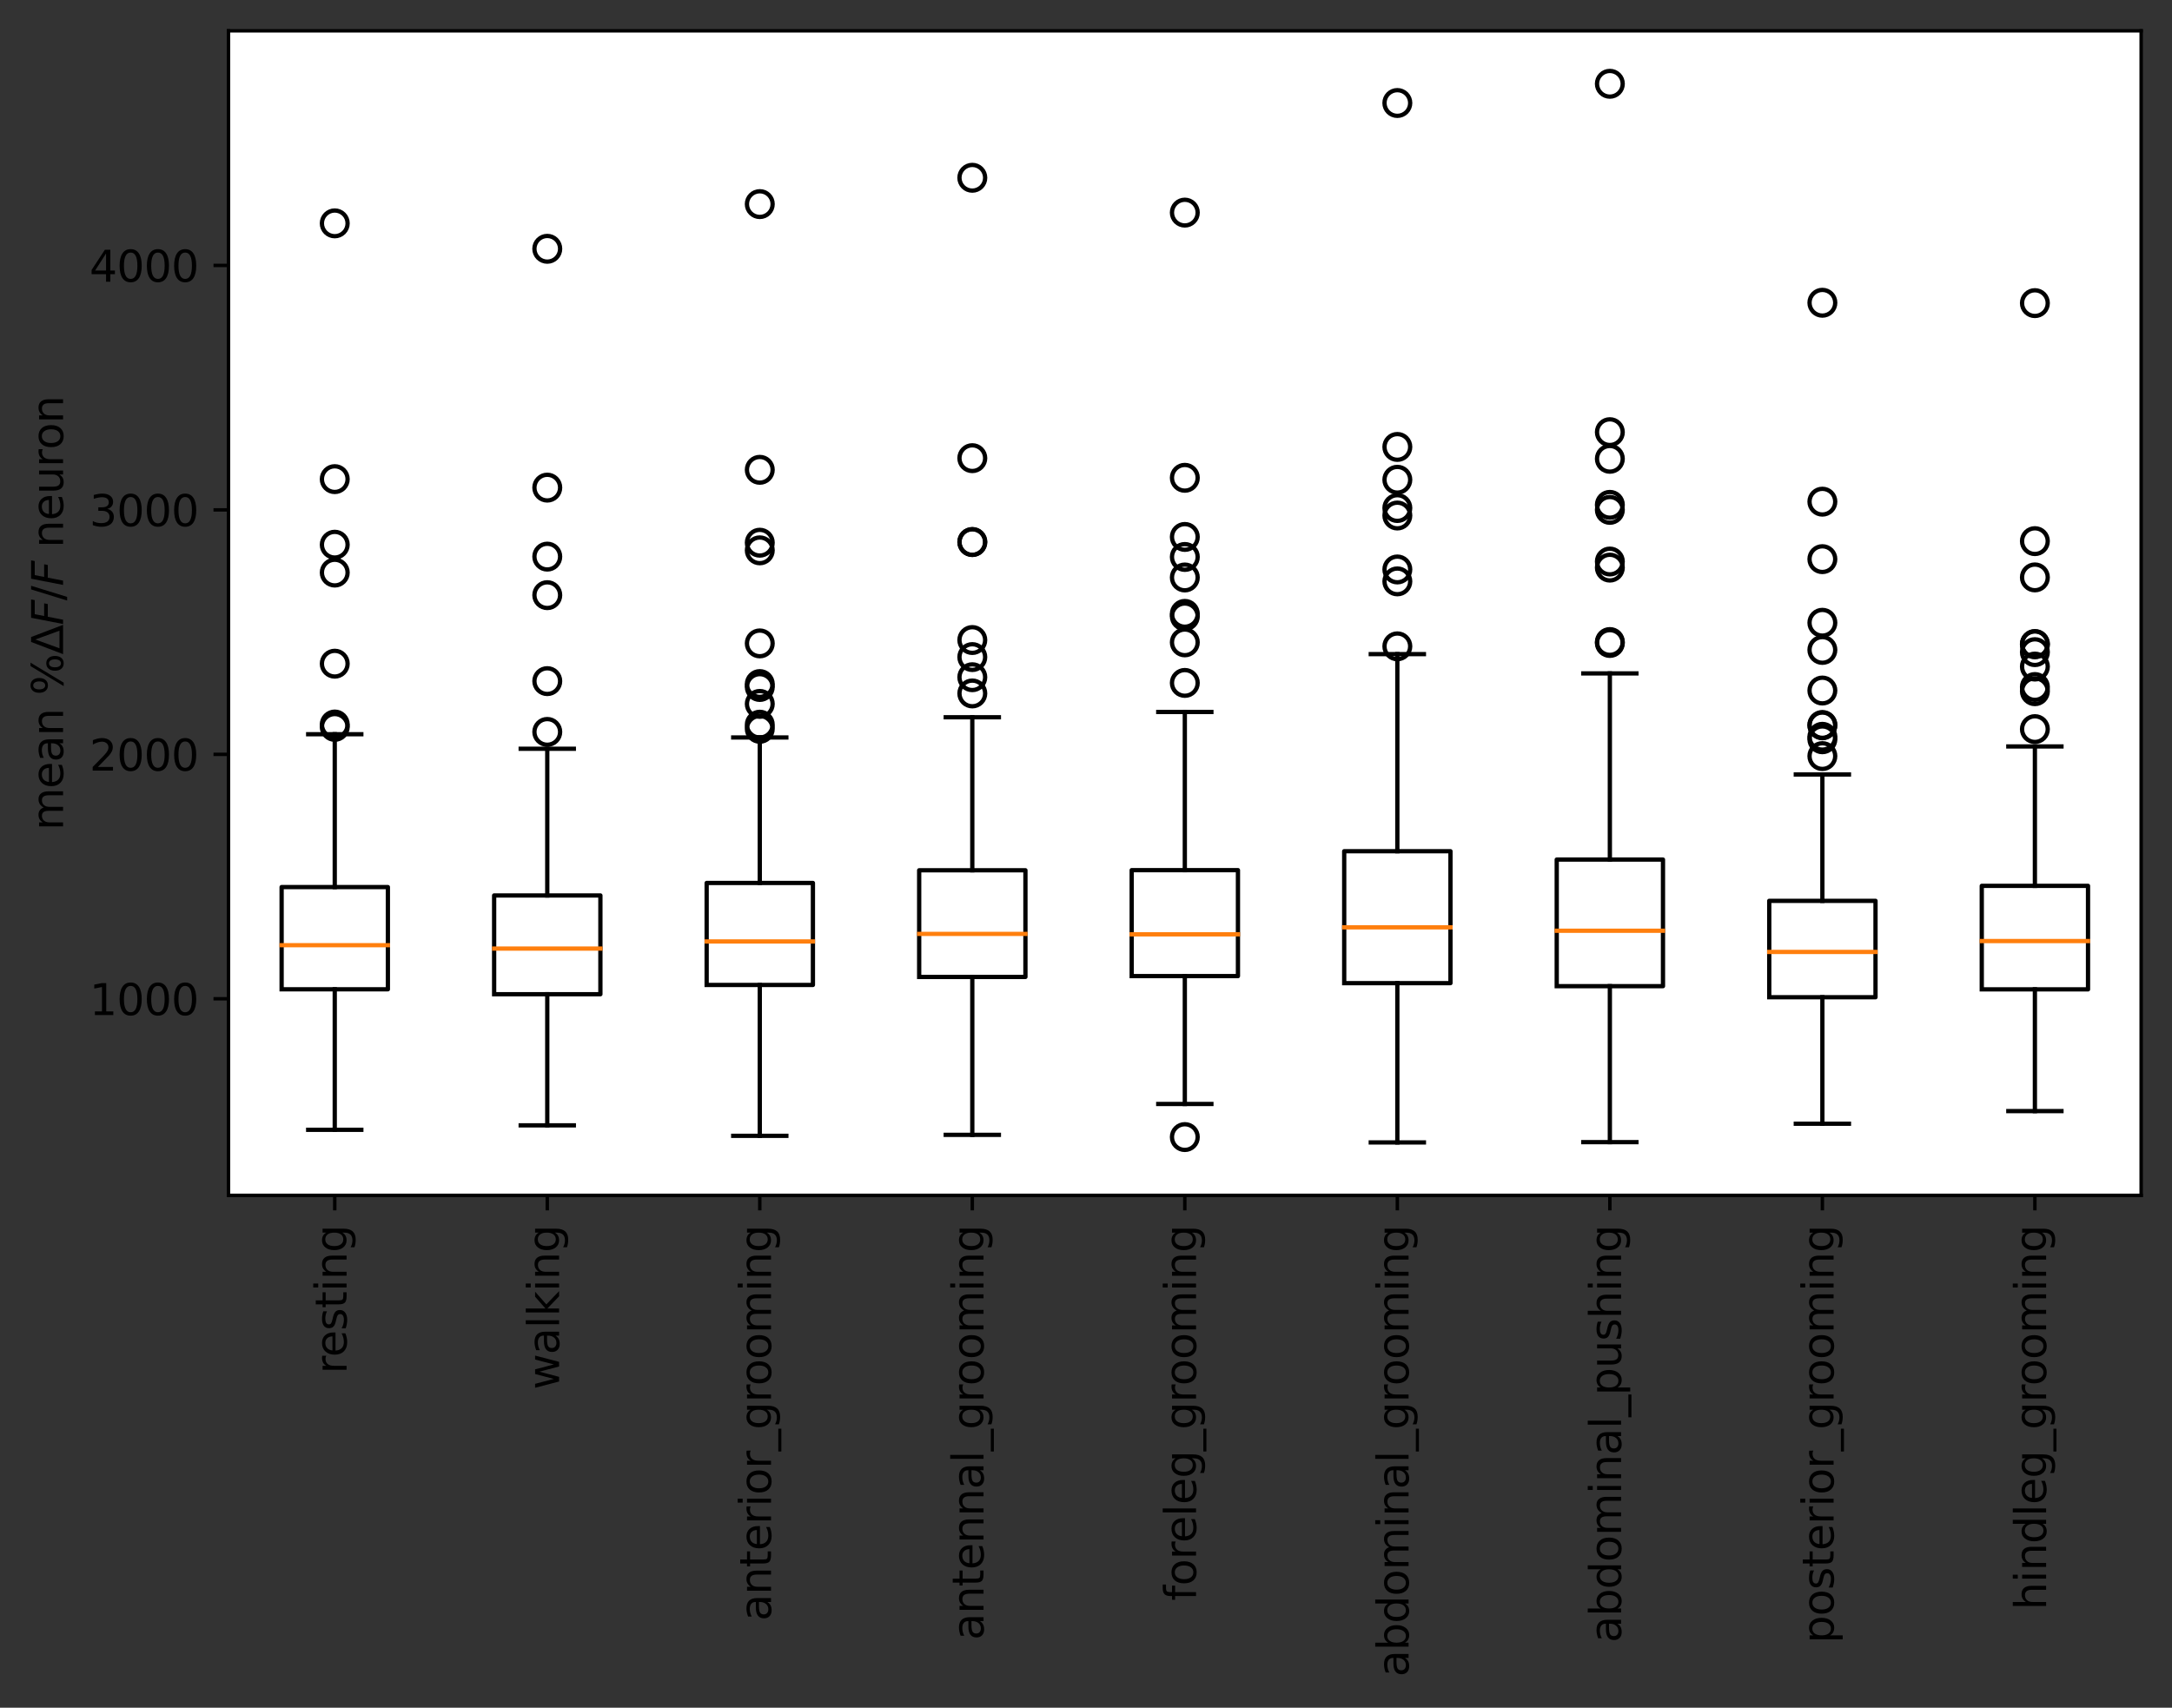 <?xml version="1.0" encoding="utf-8" standalone="no"?>
<!DOCTYPE svg PUBLIC "-//W3C//DTD SVG 1.1//EN"
  "http://www.w3.org/Graphics/SVG/1.1/DTD/svg11.dtd">
<svg height="398.583pt" version="1.1" viewBox="0 0 506.928 398.583" width="506.928pt" xmlns="http://www.w3.org/2000/svg" xmlns:xlink="http://www.w3.org/1999/xlink">
 <rect x="0" y="0" width="506.928" height="398.583" fill="#333333" stroke="none"/>
 <defs>
  <style type="text/css">*{stroke-linecap:butt;stroke-linejoin:round;}</style>
 </defs>
 <g id="figure_1">
  <g id="patch_1">
   <path d="M 0 398.583 
L 506.928 398.583 
L 506.928 -0 
L 0 -0 
z
" style="fill:none;"/>
  </g>
  <g id="axes_1">
   <g id="patch_2">
    <path d="M 53.328 279 
L 499.728 279 
L 499.728 7.2 
L 53.328 7.2 
z
" style="fill:#ffffff;"/>
   </g>
   <g id="matplotlib.axis_1">
    <g id="xtick_1">
     <g id="line2d_1">
      <defs>
       <path d="M 0 0 
L 0 3.5 
" id="m41ac2ca17c" style="stroke:#000000;stroke-width:0.8;"/>
      </defs>
      <g>
       <use style="stroke:#000000;stroke-width:0.8;" x="78.128" xlink:href="#m41ac2ca17c" y="279"/>
      </g>
     </g>
     <g id="text_1">
      <!-- resting -->
      <g transform="translate(80.888 320.633)rotate(-90)scale(0.1 -0.1)">
       <defs>
        <path d="M 2631 2963 
Q 2534 3019 2420 3045 
Q 2306 3072 2169 3072 
Q 1681 3072 1420 2755 
Q 1159 2438 1159 1844 
L 1159 0 
L 581 0 
L 581 3500 
L 1159 3500 
L 1159 2956 
Q 1341 3275 1631 3429 
Q 1922 3584 2338 3584 
Q 2397 3584 2469 3576 
Q 2541 3569 2628 3553 
L 2631 2963 
z
" id="DejaVuSans-72" transform="scale(0.016)"/>
        <path d="M 3597 1894 
L 3597 1613 
L 953 1613 
Q 991 1019 1311 708 
Q 1631 397 2203 397 
Q 2534 397 2845 478 
Q 3156 559 3463 722 
L 3463 178 
Q 3153 47 2828 -22 
Q 2503 -91 2169 -91 
Q 1331 -91 842 396 
Q 353 884 353 1716 
Q 353 2575 817 3079 
Q 1281 3584 2069 3584 
Q 2775 3584 3186 3129 
Q 3597 2675 3597 1894 
z
M 3022 2063 
Q 3016 2534 2758 2815 
Q 2500 3097 2075 3097 
Q 1594 3097 1305 2825 
Q 1016 2553 972 2059 
L 3022 2063 
z
" id="DejaVuSans-65" transform="scale(0.016)"/>
        <path d="M 2834 3397 
L 2834 2853 
Q 2591 2978 2328 3040 
Q 2066 3103 1784 3103 
Q 1356 3103 1142 2972 
Q 928 2841 928 2578 
Q 928 2378 1081 2264 
Q 1234 2150 1697 2047 
L 1894 2003 
Q 2506 1872 2764 1633 
Q 3022 1394 3022 966 
Q 3022 478 2636 193 
Q 2250 -91 1575 -91 
Q 1294 -91 989 -36 
Q 684 19 347 128 
L 347 722 
Q 666 556 975 473 
Q 1284 391 1588 391 
Q 1994 391 2212 530 
Q 2431 669 2431 922 
Q 2431 1156 2273 1281 
Q 2116 1406 1581 1522 
L 1381 1569 
Q 847 1681 609 1914 
Q 372 2147 372 2553 
Q 372 3047 722 3315 
Q 1072 3584 1716 3584 
Q 2034 3584 2315 3537 
Q 2597 3491 2834 3397 
z
" id="DejaVuSans-73" transform="scale(0.016)"/>
        <path d="M 1172 4494 
L 1172 3500 
L 2356 3500 
L 2356 3053 
L 1172 3053 
L 1172 1153 
Q 1172 725 1289 603 
Q 1406 481 1766 481 
L 2356 481 
L 2356 0 
L 1766 0 
Q 1100 0 847 248 
Q 594 497 594 1153 
L 594 3053 
L 172 3053 
L 172 3500 
L 594 3500 
L 594 4494 
L 1172 4494 
z
" id="DejaVuSans-74" transform="scale(0.016)"/>
        <path d="M 603 3500 
L 1178 3500 
L 1178 0 
L 603 0 
L 603 3500 
z
M 603 4863 
L 1178 4863 
L 1178 4134 
L 603 4134 
L 603 4863 
z
" id="DejaVuSans-69" transform="scale(0.016)"/>
        <path d="M 3513 2113 
L 3513 0 
L 2938 0 
L 2938 2094 
Q 2938 2591 2744 2837 
Q 2550 3084 2163 3084 
Q 1697 3084 1428 2787 
Q 1159 2491 1159 1978 
L 1159 0 
L 581 0 
L 581 3500 
L 1159 3500 
L 1159 2956 
Q 1366 3272 1645 3428 
Q 1925 3584 2291 3584 
Q 2894 3584 3203 3211 
Q 3513 2838 3513 2113 
z
" id="DejaVuSans-6e" transform="scale(0.016)"/>
        <path d="M 2906 1791 
Q 2906 2416 2648 2759 
Q 2391 3103 1925 3103 
Q 1463 3103 1205 2759 
Q 947 2416 947 1791 
Q 947 1169 1205 825 
Q 1463 481 1925 481 
Q 2391 481 2648 825 
Q 2906 1169 2906 1791 
z
M 3481 434 
Q 3481 -459 3084 -895 
Q 2688 -1331 1869 -1331 
Q 1566 -1331 1297 -1286 
Q 1028 -1241 775 -1147 
L 775 -588 
Q 1028 -725 1275 -790 
Q 1522 -856 1778 -856 
Q 2344 -856 2625 -561 
Q 2906 -266 2906 331 
L 2906 616 
Q 2728 306 2450 153 
Q 2172 0 1784 0 
Q 1141 0 747 490 
Q 353 981 353 1791 
Q 353 2603 747 3093 
Q 1141 3584 1784 3584 
Q 2172 3584 2450 3431 
Q 2728 3278 2906 2969 
L 2906 3500 
L 3481 3500 
L 3481 434 
z
" id="DejaVuSans-67" transform="scale(0.016)"/>
       </defs>
       <use xlink:href="#DejaVuSans-72"/>
       <use x="38.863" xlink:href="#DejaVuSans-65"/>
       <use x="100.387" xlink:href="#DejaVuSans-73"/>
       <use x="152.486" xlink:href="#DejaVuSans-74"/>
       <use x="191.695" xlink:href="#DejaVuSans-69"/>
       <use x="219.479" xlink:href="#DejaVuSans-6e"/>
       <use x="282.857" xlink:href="#DejaVuSans-67"/>
      </g>
     </g>
    </g>
    <g id="xtick_2">
     <g id="line2d_2">
      <g>
       <use style="stroke:#000000;stroke-width:0.8;" x="127.728" xlink:href="#m41ac2ca17c" y="279"/>
      </g>
     </g>
     <g id="text_2">
      <!-- walking -->
      <g transform="translate(130.488 324.339)rotate(-90)scale(0.1 -0.1)">
       <defs>
        <path d="M 269 3500 
L 844 3500 
L 1563 769 
L 2278 3500 
L 2956 3500 
L 3675 769 
L 4391 3500 
L 4966 3500 
L 4050 0 
L 3372 0 
L 2619 2869 
L 1863 0 
L 1184 0 
L 269 3500 
z
" id="DejaVuSans-77" transform="scale(0.016)"/>
        <path d="M 2194 1759 
Q 1497 1759 1228 1600 
Q 959 1441 959 1056 
Q 959 750 1161 570 
Q 1363 391 1709 391 
Q 2188 391 2477 730 
Q 2766 1069 2766 1631 
L 2766 1759 
L 2194 1759 
z
M 3341 1997 
L 3341 0 
L 2766 0 
L 2766 531 
Q 2569 213 2275 61 
Q 1981 -91 1556 -91 
Q 1019 -91 701 211 
Q 384 513 384 1019 
Q 384 1609 779 1909 
Q 1175 2209 1959 2209 
L 2766 2209 
L 2766 2266 
Q 2766 2663 2505 2880 
Q 2244 3097 1772 3097 
Q 1472 3097 1187 3025 
Q 903 2953 641 2809 
L 641 3341 
Q 956 3463 1253 3523 
Q 1550 3584 1831 3584 
Q 2591 3584 2966 3190 
Q 3341 2797 3341 1997 
z
" id="DejaVuSans-61" transform="scale(0.016)"/>
        <path d="M 603 4863 
L 1178 4863 
L 1178 0 
L 603 0 
L 603 4863 
z
" id="DejaVuSans-6c" transform="scale(0.016)"/>
        <path d="M 581 4863 
L 1159 4863 
L 1159 1991 
L 2875 3500 
L 3609 3500 
L 1753 1863 
L 3688 0 
L 2938 0 
L 1159 1709 
L 1159 0 
L 581 0 
L 581 4863 
z
" id="DejaVuSans-6b" transform="scale(0.016)"/>
       </defs>
       <use xlink:href="#DejaVuSans-77"/>
       <use x="81.787" xlink:href="#DejaVuSans-61"/>
       <use x="143.066" xlink:href="#DejaVuSans-6c"/>
       <use x="170.85" xlink:href="#DejaVuSans-6b"/>
       <use x="228.76" xlink:href="#DejaVuSans-69"/>
       <use x="256.543" xlink:href="#DejaVuSans-6e"/>
       <use x="319.922" xlink:href="#DejaVuSans-67"/>
      </g>
     </g>
    </g>
    <g id="xtick_3">
     <g id="line2d_3">
      <g>
       <use style="stroke:#000000;stroke-width:0.8;" x="177.328" xlink:href="#m41ac2ca17c" y="279"/>
      </g>
     </g>
     <g id="text_3">
      <!-- anterior_grooming -->
      <g transform="translate(179.948 378.334)rotate(-90)scale(0.1 -0.1)">
       <defs>
        <path d="M 1959 3097 
Q 1497 3097 1228 2736 
Q 959 2375 959 1747 
Q 959 1119 1226 758 
Q 1494 397 1959 397 
Q 2419 397 2687 759 
Q 2956 1122 2956 1747 
Q 2956 2369 2687 2733 
Q 2419 3097 1959 3097 
z
M 1959 3584 
Q 2709 3584 3137 3096 
Q 3566 2609 3566 1747 
Q 3566 888 3137 398 
Q 2709 -91 1959 -91 
Q 1206 -91 779 398 
Q 353 888 353 1747 
Q 353 2609 779 3096 
Q 1206 3584 1959 3584 
z
" id="DejaVuSans-6f" transform="scale(0.016)"/>
        <path d="M 3263 -1063 
L 3263 -1509 
L -63 -1509 
L -63 -1063 
L 3263 -1063 
z
" id="DejaVuSans-5f" transform="scale(0.016)"/>
        <path d="M 3328 2828 
Q 3544 3216 3844 3400 
Q 4144 3584 4550 3584 
Q 5097 3584 5394 3201 
Q 5691 2819 5691 2113 
L 5691 0 
L 5113 0 
L 5113 2094 
Q 5113 2597 4934 2840 
Q 4756 3084 4391 3084 
Q 3944 3084 3684 2787 
Q 3425 2491 3425 1978 
L 3425 0 
L 2847 0 
L 2847 2094 
Q 2847 2600 2669 2842 
Q 2491 3084 2119 3084 
Q 1678 3084 1418 2786 
Q 1159 2488 1159 1978 
L 1159 0 
L 581 0 
L 581 3500 
L 1159 3500 
L 1159 2956 
Q 1356 3278 1631 3431 
Q 1906 3584 2284 3584 
Q 2666 3584 2933 3390 
Q 3200 3197 3328 2828 
z
" id="DejaVuSans-6d" transform="scale(0.016)"/>
       </defs>
       <use xlink:href="#DejaVuSans-61"/>
       <use x="61.279" xlink:href="#DejaVuSans-6e"/>
       <use x="124.658" xlink:href="#DejaVuSans-74"/>
       <use x="163.867" xlink:href="#DejaVuSans-65"/>
       <use x="225.391" xlink:href="#DejaVuSans-72"/>
       <use x="266.504" xlink:href="#DejaVuSans-69"/>
       <use x="294.287" xlink:href="#DejaVuSans-6f"/>
       <use x="355.469" xlink:href="#DejaVuSans-72"/>
       <use x="396.582" xlink:href="#DejaVuSans-5f"/>
       <use x="446.582" xlink:href="#DejaVuSans-67"/>
       <use x="510.059" xlink:href="#DejaVuSans-72"/>
       <use x="548.922" xlink:href="#DejaVuSans-6f"/>
       <use x="610.104" xlink:href="#DejaVuSans-6f"/>
       <use x="671.285" xlink:href="#DejaVuSans-6d"/>
       <use x="768.697" xlink:href="#DejaVuSans-69"/>
       <use x="796.48" xlink:href="#DejaVuSans-6e"/>
       <use x="859.859" xlink:href="#DejaVuSans-67"/>
      </g>
     </g>
    </g>
    <g id="xtick_4">
     <g id="line2d_4">
      <g>
       <use style="stroke:#000000;stroke-width:0.8;" x="226.928" xlink:href="#m41ac2ca17c" y="279"/>
      </g>
     </g>
     <g id="text_4">
      <!-- antennal_grooming -->
      <g transform="translate(229.548 382.797)rotate(-90)scale(0.1 -0.1)">
       <use xlink:href="#DejaVuSans-61"/>
       <use x="61.279" xlink:href="#DejaVuSans-6e"/>
       <use x="124.658" xlink:href="#DejaVuSans-74"/>
       <use x="163.867" xlink:href="#DejaVuSans-65"/>
       <use x="225.391" xlink:href="#DejaVuSans-6e"/>
       <use x="288.77" xlink:href="#DejaVuSans-6e"/>
       <use x="352.148" xlink:href="#DejaVuSans-61"/>
       <use x="413.428" xlink:href="#DejaVuSans-6c"/>
       <use x="441.211" xlink:href="#DejaVuSans-5f"/>
       <use x="491.211" xlink:href="#DejaVuSans-67"/>
       <use x="554.688" xlink:href="#DejaVuSans-72"/>
       <use x="593.551" xlink:href="#DejaVuSans-6f"/>
       <use x="654.732" xlink:href="#DejaVuSans-6f"/>
       <use x="715.914" xlink:href="#DejaVuSans-6d"/>
       <use x="813.326" xlink:href="#DejaVuSans-69"/>
       <use x="841.109" xlink:href="#DejaVuSans-6e"/>
       <use x="904.488" xlink:href="#DejaVuSans-67"/>
      </g>
     </g>
    </g>
    <g id="xtick_5">
     <g id="line2d_5">
      <g>
       <use style="stroke:#000000;stroke-width:0.8;" x="276.528" xlink:href="#m41ac2ca17c" y="279"/>
      </g>
     </g>
     <g id="text_5">
      <!-- foreleg_grooming -->
      <g transform="translate(279.148 373.634)rotate(-90)scale(0.1 -0.1)">
       <defs>
        <path d="M 2375 4863 
L 2375 4384 
L 1825 4384 
Q 1516 4384 1395 4259 
Q 1275 4134 1275 3809 
L 1275 3500 
L 2222 3500 
L 2222 3053 
L 1275 3053 
L 1275 0 
L 697 0 
L 697 3053 
L 147 3053 
L 147 3500 
L 697 3500 
L 697 3744 
Q 697 4328 969 4595 
Q 1241 4863 1831 4863 
L 2375 4863 
z
" id="DejaVuSans-66" transform="scale(0.016)"/>
       </defs>
       <use xlink:href="#DejaVuSans-66"/>
       <use x="35.205" xlink:href="#DejaVuSans-6f"/>
       <use x="96.387" xlink:href="#DejaVuSans-72"/>
       <use x="135.25" xlink:href="#DejaVuSans-65"/>
       <use x="196.773" xlink:href="#DejaVuSans-6c"/>
       <use x="224.557" xlink:href="#DejaVuSans-65"/>
       <use x="286.08" xlink:href="#DejaVuSans-67"/>
       <use x="349.557" xlink:href="#DejaVuSans-5f"/>
       <use x="399.557" xlink:href="#DejaVuSans-67"/>
       <use x="463.033" xlink:href="#DejaVuSans-72"/>
       <use x="501.896" xlink:href="#DejaVuSans-6f"/>
       <use x="563.078" xlink:href="#DejaVuSans-6f"/>
       <use x="624.26" xlink:href="#DejaVuSans-6d"/>
       <use x="721.672" xlink:href="#DejaVuSans-69"/>
       <use x="749.455" xlink:href="#DejaVuSans-6e"/>
       <use x="812.834" xlink:href="#DejaVuSans-67"/>
      </g>
     </g>
    </g>
    <g id="xtick_6">
     <g id="line2d_6">
      <g>
       <use style="stroke:#000000;stroke-width:0.8;" x="326.128" xlink:href="#m41ac2ca17c" y="279"/>
      </g>
     </g>
     <g id="text_6">
      <!-- abdominal_grooming -->
      <g transform="translate(328.748 391.383)rotate(-90)scale(0.1 -0.1)">
       <defs>
        <path d="M 3116 1747 
Q 3116 2381 2855 2742 
Q 2594 3103 2138 3103 
Q 1681 3103 1420 2742 
Q 1159 2381 1159 1747 
Q 1159 1113 1420 752 
Q 1681 391 2138 391 
Q 2594 391 2855 752 
Q 3116 1113 3116 1747 
z
M 1159 2969 
Q 1341 3281 1617 3432 
Q 1894 3584 2278 3584 
Q 2916 3584 3314 3078 
Q 3713 2572 3713 1747 
Q 3713 922 3314 415 
Q 2916 -91 2278 -91 
Q 1894 -91 1617 61 
Q 1341 213 1159 525 
L 1159 0 
L 581 0 
L 581 4863 
L 1159 4863 
L 1159 2969 
z
" id="DejaVuSans-62" transform="scale(0.016)"/>
        <path d="M 2906 2969 
L 2906 4863 
L 3481 4863 
L 3481 0 
L 2906 0 
L 2906 525 
Q 2725 213 2448 61 
Q 2172 -91 1784 -91 
Q 1150 -91 751 415 
Q 353 922 353 1747 
Q 353 2572 751 3078 
Q 1150 3584 1784 3584 
Q 2172 3584 2448 3432 
Q 2725 3281 2906 2969 
z
M 947 1747 
Q 947 1113 1208 752 
Q 1469 391 1925 391 
Q 2381 391 2643 752 
Q 2906 1113 2906 1747 
Q 2906 2381 2643 2742 
Q 2381 3103 1925 3103 
Q 1469 3103 1208 2742 
Q 947 2381 947 1747 
z
" id="DejaVuSans-64" transform="scale(0.016)"/>
       </defs>
       <use xlink:href="#DejaVuSans-61"/>
       <use x="61.279" xlink:href="#DejaVuSans-62"/>
       <use x="124.756" xlink:href="#DejaVuSans-64"/>
       <use x="188.232" xlink:href="#DejaVuSans-6f"/>
       <use x="249.414" xlink:href="#DejaVuSans-6d"/>
       <use x="346.826" xlink:href="#DejaVuSans-69"/>
       <use x="374.609" xlink:href="#DejaVuSans-6e"/>
       <use x="437.988" xlink:href="#DejaVuSans-61"/>
       <use x="499.268" xlink:href="#DejaVuSans-6c"/>
       <use x="527.051" xlink:href="#DejaVuSans-5f"/>
       <use x="577.051" xlink:href="#DejaVuSans-67"/>
       <use x="640.527" xlink:href="#DejaVuSans-72"/>
       <use x="679.391" xlink:href="#DejaVuSans-6f"/>
       <use x="740.572" xlink:href="#DejaVuSans-6f"/>
       <use x="801.754" xlink:href="#DejaVuSans-6d"/>
       <use x="899.166" xlink:href="#DejaVuSans-69"/>
       <use x="926.949" xlink:href="#DejaVuSans-6e"/>
       <use x="990.328" xlink:href="#DejaVuSans-67"/>
      </g>
     </g>
    </g>
    <g id="xtick_7">
     <g id="line2d_7">
      <g>
       <use style="stroke:#000000;stroke-width:0.8;" x="375.728" xlink:href="#m41ac2ca17c" y="279"/>
      </g>
     </g>
     <g id="text_7">
      <!-- abdominal_pushing -->
      <g transform="translate(378.348 383.403)rotate(-90)scale(0.1 -0.1)">
       <defs>
        <path d="M 1159 525 
L 1159 -1331 
L 581 -1331 
L 581 3500 
L 1159 3500 
L 1159 2969 
Q 1341 3281 1617 3432 
Q 1894 3584 2278 3584 
Q 2916 3584 3314 3078 
Q 3713 2572 3713 1747 
Q 3713 922 3314 415 
Q 2916 -91 2278 -91 
Q 1894 -91 1617 61 
Q 1341 213 1159 525 
z
M 3116 1747 
Q 3116 2381 2855 2742 
Q 2594 3103 2138 3103 
Q 1681 3103 1420 2742 
Q 1159 2381 1159 1747 
Q 1159 1113 1420 752 
Q 1681 391 2138 391 
Q 2594 391 2855 752 
Q 3116 1113 3116 1747 
z
" id="DejaVuSans-70" transform="scale(0.016)"/>
        <path d="M 544 1381 
L 544 3500 
L 1119 3500 
L 1119 1403 
Q 1119 906 1312 657 
Q 1506 409 1894 409 
Q 2359 409 2629 706 
Q 2900 1003 2900 1516 
L 2900 3500 
L 3475 3500 
L 3475 0 
L 2900 0 
L 2900 538 
Q 2691 219 2414 64 
Q 2138 -91 1772 -91 
Q 1169 -91 856 284 
Q 544 659 544 1381 
z
M 1991 3584 
L 1991 3584 
z
" id="DejaVuSans-75" transform="scale(0.016)"/>
        <path d="M 3513 2113 
L 3513 0 
L 2938 0 
L 2938 2094 
Q 2938 2591 2744 2837 
Q 2550 3084 2163 3084 
Q 1697 3084 1428 2787 
Q 1159 2491 1159 1978 
L 1159 0 
L 581 0 
L 581 4863 
L 1159 4863 
L 1159 2956 
Q 1366 3272 1645 3428 
Q 1925 3584 2291 3584 
Q 2894 3584 3203 3211 
Q 3513 2838 3513 2113 
z
" id="DejaVuSans-68" transform="scale(0.016)"/>
       </defs>
       <use xlink:href="#DejaVuSans-61"/>
       <use x="61.279" xlink:href="#DejaVuSans-62"/>
       <use x="124.756" xlink:href="#DejaVuSans-64"/>
       <use x="188.232" xlink:href="#DejaVuSans-6f"/>
       <use x="249.414" xlink:href="#DejaVuSans-6d"/>
       <use x="346.826" xlink:href="#DejaVuSans-69"/>
       <use x="374.609" xlink:href="#DejaVuSans-6e"/>
       <use x="437.988" xlink:href="#DejaVuSans-61"/>
       <use x="499.268" xlink:href="#DejaVuSans-6c"/>
       <use x="527.051" xlink:href="#DejaVuSans-5f"/>
       <use x="577.051" xlink:href="#DejaVuSans-70"/>
       <use x="640.527" xlink:href="#DejaVuSans-75"/>
       <use x="703.906" xlink:href="#DejaVuSans-73"/>
       <use x="756.006" xlink:href="#DejaVuSans-68"/>
       <use x="819.385" xlink:href="#DejaVuSans-69"/>
       <use x="847.168" xlink:href="#DejaVuSans-6e"/>
       <use x="910.547" xlink:href="#DejaVuSans-67"/>
      </g>
     </g>
    </g>
    <g id="xtick_8">
     <g id="line2d_8">
      <g>
       <use style="stroke:#000000;stroke-width:0.8;" x="425.328" xlink:href="#m41ac2ca17c" y="279"/>
      </g>
     </g>
     <g id="text_8">
      <!-- posterior_grooming -->
      <g transform="translate(427.948 383.545)rotate(-90)scale(0.1 -0.1)">
       <use xlink:href="#DejaVuSans-70"/>
       <use x="63.477" xlink:href="#DejaVuSans-6f"/>
       <use x="124.658" xlink:href="#DejaVuSans-73"/>
       <use x="176.758" xlink:href="#DejaVuSans-74"/>
       <use x="215.967" xlink:href="#DejaVuSans-65"/>
       <use x="277.49" xlink:href="#DejaVuSans-72"/>
       <use x="318.604" xlink:href="#DejaVuSans-69"/>
       <use x="346.387" xlink:href="#DejaVuSans-6f"/>
       <use x="407.568" xlink:href="#DejaVuSans-72"/>
       <use x="448.682" xlink:href="#DejaVuSans-5f"/>
       <use x="498.682" xlink:href="#DejaVuSans-67"/>
       <use x="562.158" xlink:href="#DejaVuSans-72"/>
       <use x="601.021" xlink:href="#DejaVuSans-6f"/>
       <use x="662.203" xlink:href="#DejaVuSans-6f"/>
       <use x="723.385" xlink:href="#DejaVuSans-6d"/>
       <use x="820.797" xlink:href="#DejaVuSans-69"/>
       <use x="848.58" xlink:href="#DejaVuSans-6e"/>
       <use x="911.959" xlink:href="#DejaVuSans-67"/>
      </g>
     </g>
    </g>
    <g id="xtick_9">
     <g id="line2d_9">
      <g>
       <use style="stroke:#000000;stroke-width:0.8;" x="474.928" xlink:href="#m41ac2ca17c" y="279"/>
      </g>
     </g>
     <g id="text_9">
      <!-- hindleg_grooming -->
      <g transform="translate(477.548 375.758)rotate(-90)scale(0.1 -0.1)">
       <use xlink:href="#DejaVuSans-68"/>
       <use x="63.379" xlink:href="#DejaVuSans-69"/>
       <use x="91.162" xlink:href="#DejaVuSans-6e"/>
       <use x="154.541" xlink:href="#DejaVuSans-64"/>
       <use x="218.018" xlink:href="#DejaVuSans-6c"/>
       <use x="245.801" xlink:href="#DejaVuSans-65"/>
       <use x="307.324" xlink:href="#DejaVuSans-67"/>
       <use x="370.801" xlink:href="#DejaVuSans-5f"/>
       <use x="420.801" xlink:href="#DejaVuSans-67"/>
       <use x="484.277" xlink:href="#DejaVuSans-72"/>
       <use x="523.141" xlink:href="#DejaVuSans-6f"/>
       <use x="584.322" xlink:href="#DejaVuSans-6f"/>
       <use x="645.504" xlink:href="#DejaVuSans-6d"/>
       <use x="742.916" xlink:href="#DejaVuSans-69"/>
       <use x="770.699" xlink:href="#DejaVuSans-6e"/>
       <use x="834.078" xlink:href="#DejaVuSans-67"/>
      </g>
     </g>
    </g>
   </g>
   <g id="matplotlib.axis_2">
    <g id="ytick_1">
     <g id="line2d_10">
      <defs>
       <path d="M 0 0 
L -3.5 0 
" id="ma2c53b820d" style="stroke:#000000;stroke-width:0.8;"/>
      </defs>
      <g>
       <use style="stroke:#000000;stroke-width:0.8;" x="53.328" xlink:href="#ma2c53b820d" y="233.117"/>
      </g>
     </g>
     <g id="text_10">
      <!-- 1000 -->
      <g transform="translate(20.878 236.916)scale(0.1 -0.1)">
       <defs>
        <path d="M 794 531 
L 1825 531 
L 1825 4091 
L 703 3866 
L 703 4441 
L 1819 4666 
L 2450 4666 
L 2450 531 
L 3481 531 
L 3481 0 
L 794 0 
L 794 531 
z
" id="DejaVuSans-31" transform="scale(0.016)"/>
        <path d="M 2034 4250 
Q 1547 4250 1301 3770 
Q 1056 3291 1056 2328 
Q 1056 1369 1301 889 
Q 1547 409 2034 409 
Q 2525 409 2770 889 
Q 3016 1369 3016 2328 
Q 3016 3291 2770 3770 
Q 2525 4250 2034 4250 
z
M 2034 4750 
Q 2819 4750 3233 4129 
Q 3647 3509 3647 2328 
Q 3647 1150 3233 529 
Q 2819 -91 2034 -91 
Q 1250 -91 836 529 
Q 422 1150 422 2328 
Q 422 3509 836 4129 
Q 1250 4750 2034 4750 
z
" id="DejaVuSans-30" transform="scale(0.016)"/>
       </defs>
       <use xlink:href="#DejaVuSans-31"/>
       <use x="63.623" xlink:href="#DejaVuSans-30"/>
       <use x="127.246" xlink:href="#DejaVuSans-30"/>
       <use x="190.869" xlink:href="#DejaVuSans-30"/>
      </g>
     </g>
    </g>
    <g id="ytick_2">
     <g id="line2d_11">
      <g>
       <use style="stroke:#000000;stroke-width:0.8;" x="53.328" xlink:href="#ma2c53b820d" y="176.061"/>
      </g>
     </g>
     <g id="text_11">
      <!-- 2000 -->
      <g transform="translate(20.878 179.861)scale(0.1 -0.1)">
       <defs>
        <path d="M 1228 531 
L 3431 531 
L 3431 0 
L 469 0 
L 469 531 
Q 828 903 1448 1529 
Q 2069 2156 2228 2338 
Q 2531 2678 2651 2914 
Q 2772 3150 2772 3378 
Q 2772 3750 2511 3984 
Q 2250 4219 1831 4219 
Q 1534 4219 1204 4116 
Q 875 4013 500 3803 
L 500 4441 
Q 881 4594 1212 4672 
Q 1544 4750 1819 4750 
Q 2544 4750 2975 4387 
Q 3406 4025 3406 3419 
Q 3406 3131 3298 2873 
Q 3191 2616 2906 2266 
Q 2828 2175 2409 1742 
Q 1991 1309 1228 531 
z
" id="DejaVuSans-32" transform="scale(0.016)"/>
       </defs>
       <use xlink:href="#DejaVuSans-32"/>
       <use x="63.623" xlink:href="#DejaVuSans-30"/>
       <use x="127.246" xlink:href="#DejaVuSans-30"/>
       <use x="190.869" xlink:href="#DejaVuSans-30"/>
      </g>
     </g>
    </g>
    <g id="ytick_3">
     <g id="line2d_12">
      <g>
       <use style="stroke:#000000;stroke-width:0.8;" x="53.328" xlink:href="#ma2c53b820d" y="119.006"/>
      </g>
     </g>
     <g id="text_12">
      <!-- 3000 -->
      <g transform="translate(20.878 122.805)scale(0.1 -0.1)">
       <defs>
        <path d="M 2597 2516 
Q 3050 2419 3304 2112 
Q 3559 1806 3559 1356 
Q 3559 666 3084 287 
Q 2609 -91 1734 -91 
Q 1441 -91 1130 -33 
Q 819 25 488 141 
L 488 750 
Q 750 597 1062 519 
Q 1375 441 1716 441 
Q 2309 441 2620 675 
Q 2931 909 2931 1356 
Q 2931 1769 2642 2001 
Q 2353 2234 1838 2234 
L 1294 2234 
L 1294 2753 
L 1863 2753 
Q 2328 2753 2575 2939 
Q 2822 3125 2822 3475 
Q 2822 3834 2567 4026 
Q 2313 4219 1838 4219 
Q 1578 4219 1281 4162 
Q 984 4106 628 3988 
L 628 4550 
Q 988 4650 1302 4700 
Q 1616 4750 1894 4750 
Q 2613 4750 3031 4423 
Q 3450 4097 3450 3541 
Q 3450 3153 3228 2886 
Q 3006 2619 2597 2516 
z
" id="DejaVuSans-33" transform="scale(0.016)"/>
       </defs>
       <use xlink:href="#DejaVuSans-33"/>
       <use x="63.623" xlink:href="#DejaVuSans-30"/>
       <use x="127.246" xlink:href="#DejaVuSans-30"/>
       <use x="190.869" xlink:href="#DejaVuSans-30"/>
      </g>
     </g>
    </g>
    <g id="ytick_4">
     <g id="line2d_13">
      <g>
       <use style="stroke:#000000;stroke-width:0.8;" x="53.328" xlink:href="#ma2c53b820d" y="61.95"/>
      </g>
     </g>
     <g id="text_13">
      <!-- 4000 -->
      <g transform="translate(20.878 65.749)scale(0.1 -0.1)">
       <defs>
        <path d="M 2419 4116 
L 825 1625 
L 2419 1625 
L 2419 4116 
z
M 2253 4666 
L 3047 4666 
L 3047 1625 
L 3713 1625 
L 3713 1100 
L 3047 1100 
L 3047 0 
L 2419 0 
L 2419 1100 
L 313 1100 
L 313 1709 
L 2253 4666 
z
" id="DejaVuSans-34" transform="scale(0.016)"/>
       </defs>
       <use xlink:href="#DejaVuSans-34"/>
       <use x="63.623" xlink:href="#DejaVuSans-30"/>
       <use x="127.246" xlink:href="#DejaVuSans-30"/>
       <use x="190.869" xlink:href="#DejaVuSans-30"/>
      </g>
     </g>
    </g>
    <g id="text_14">
     <!-- mean $\% \Delta F/F$ neuron -->
     <g transform="translate(14.798 193.8)rotate(-90)scale(0.1 -0.1)">
      <defs>
       <path id="DejaVuSans-20" transform="scale(0.016)"/>
       <path d="M 4653 2053 
Q 4381 2053 4226 1822 
Q 4072 1591 4072 1178 
Q 4072 772 4226 539 
Q 4381 306 4653 306 
Q 4919 306 5073 539 
Q 5228 772 5228 1178 
Q 5228 1588 5073 1820 
Q 4919 2053 4653 2053 
z
M 4653 2450 
Q 5147 2450 5437 2106 
Q 5728 1763 5728 1178 
Q 5728 594 5436 251 
Q 5144 -91 4653 -91 
Q 4153 -91 3862 251 
Q 3572 594 3572 1178 
Q 3572 1766 3864 2108 
Q 4156 2450 4653 2450 
z
M 1428 4353 
Q 1159 4353 1004 4120 
Q 850 3888 850 3481 
Q 850 3069 1003 2837 
Q 1156 2606 1428 2606 
Q 1700 2606 1854 2837 
Q 2009 3069 2009 3481 
Q 2009 3884 1853 4118 
Q 1697 4353 1428 4353 
z
M 4250 4750 
L 4750 4750 
L 1831 -91 
L 1331 -91 
L 4250 4750 
z
M 1428 4750 
Q 1922 4750 2215 4408 
Q 2509 4066 2509 3481 
Q 2509 2891 2217 2550 
Q 1925 2209 1428 2209 
Q 931 2209 642 2551 
Q 353 2894 353 3481 
Q 353 4063 643 4406 
Q 934 4750 1428 4750 
z
" id="DejaVuSans-25" transform="scale(0.016)"/>
       <path d="M 2188 4044 
L 906 525 
L 3472 525 
L 2188 4044 
z
M 50 0 
L 1831 4666 
L 2547 4666 
L 4325 0 
L 50 0 
z
" id="DejaVuSans-394" transform="scale(0.016)"/>
       <path d="M 1081 4666 
L 3756 4666 
L 3653 4134 
L 1606 4134 
L 1338 2759 
L 3188 2759 
L 3084 2228 
L 1234 2228 
L 800 0 
L 172 0 
L 1081 4666 
z
" id="DejaVuSans-Oblique-46" transform="scale(0.016)"/>
       <path d="M 1625 4666 
L 2156 4666 
L 531 -594 
L 0 -594 
L 1625 4666 
z
" id="DejaVuSans-2f" transform="scale(0.016)"/>
      </defs>
      <use transform="translate(0 0.781)" xlink:href="#DejaVuSans-6d"/>
      <use transform="translate(97.412 0.781)" xlink:href="#DejaVuSans-65"/>
      <use transform="translate(158.936 0.781)" xlink:href="#DejaVuSans-61"/>
      <use transform="translate(220.215 0.781)" xlink:href="#DejaVuSans-6e"/>
      <use transform="translate(283.594 0.781)" xlink:href="#DejaVuSans-20"/>
      <use transform="translate(315.381 0.781)" xlink:href="#DejaVuSans-25"/>
      <use transform="translate(410.4 0.781)" xlink:href="#DejaVuSans-394"/>
      <use transform="translate(478.809 0.781)" xlink:href="#DejaVuSans-Oblique-46"/>
      <use transform="translate(536.328 0.781)" xlink:href="#DejaVuSans-2f"/>
      <use transform="translate(570.02 0.781)" xlink:href="#DejaVuSans-Oblique-46"/>
      <use transform="translate(627.539 0.781)" xlink:href="#DejaVuSans-20"/>
      <use transform="translate(659.326 0.781)" xlink:href="#DejaVuSans-6e"/>
      <use transform="translate(722.705 0.781)" xlink:href="#DejaVuSans-65"/>
      <use transform="translate(784.229 0.781)" xlink:href="#DejaVuSans-75"/>
      <use transform="translate(847.607 0.781)" xlink:href="#DejaVuSans-72"/>
      <use transform="translate(888.721 0.781)" xlink:href="#DejaVuSans-6f"/>
      <use transform="translate(949.902 0.781)" xlink:href="#DejaVuSans-6e"/>
     </g>
    </g>
   </g>
   <g id="line2d_14">
    <path clip-path="url(#pbf5ca11a54)" d="M 65.728 230.9 
L 90.528 230.9 
L 90.528 207.043 
L 65.728 207.043 
L 65.728 230.9 
" style="fill:none;stroke:#000000;stroke-linecap:square;"/>
   </g>
   <g id="line2d_15">
    <path clip-path="url(#pbf5ca11a54)" d="M 78.128 230.9 
L 78.128 263.7 
" style="fill:none;stroke:#000000;stroke-linecap:square;"/>
   </g>
   <g id="line2d_16">
    <path clip-path="url(#pbf5ca11a54)" d="M 78.128 207.043 
L 78.128 171.37 
" style="fill:none;stroke:#000000;stroke-linecap:square;"/>
   </g>
   <g id="line2d_17">
    <path clip-path="url(#pbf5ca11a54)" d="M 71.928 263.7 
L 84.328 263.7 
" style="fill:none;stroke:#000000;stroke-linecap:square;"/>
   </g>
   <g id="line2d_18">
    <path clip-path="url(#pbf5ca11a54)" d="M 71.928 171.37 
L 84.328 171.37 
" style="fill:none;stroke:#000000;stroke-linecap:square;"/>
   </g>
   <g id="line2d_19">
    <defs>
     <path d="M 0 3 
C 0.796 3 1.559 2.684 2.121 2.121 
C 2.684 1.559 3 0.796 3 0 
C 3 -0.796 2.684 -1.559 2.121 -2.121 
C 1.559 -2.684 0.796 -3 0 -3 
C -0.796 -3 -1.559 -2.684 -2.121 -2.121 
C -2.684 -1.559 -3 -0.796 -3 0 
C -3 0.796 -2.684 1.559 -2.121 2.121 
C -1.559 2.684 -0.796 3 0 3 
z
" id="m994ea4652a" style="stroke:#000000;"/>
    </defs>
    <g clip-path="url(#pbf5ca11a54)">
     <use style="fill-opacity:0;stroke:#000000;" x="78.128" xlink:href="#m994ea4652a" y="52.131"/>
     <use style="fill-opacity:0;stroke:#000000;" x="78.128" xlink:href="#m994ea4652a" y="133.641"/>
     <use style="fill-opacity:0;stroke:#000000;" x="78.128" xlink:href="#m994ea4652a" y="154.904"/>
     <use style="fill-opacity:0;stroke:#000000;" x="78.128" xlink:href="#m994ea4652a" y="111.829"/>
     <use style="fill-opacity:0;stroke:#000000;" x="78.128" xlink:href="#m994ea4652a" y="169.656"/>
     <use style="fill-opacity:0;stroke:#000000;" x="78.128" xlink:href="#m994ea4652a" y="127.134"/>
     <use style="fill-opacity:0;stroke:#000000;" x="78.128" xlink:href="#m994ea4652a" y="169.099"/>
    </g>
   </g>
   <g id="line2d_20">
    <path clip-path="url(#pbf5ca11a54)" d="M 115.328 232.053 
L 140.128 232.053 
L 140.128 208.998 
L 115.328 208.998 
L 115.328 232.053 
" style="fill:none;stroke:#000000;stroke-linecap:square;"/>
   </g>
   <g id="line2d_21">
    <path clip-path="url(#pbf5ca11a54)" d="M 127.728 232.053 
L 127.728 262.659 
" style="fill:none;stroke:#000000;stroke-linecap:square;"/>
   </g>
   <g id="line2d_22">
    <path clip-path="url(#pbf5ca11a54)" d="M 127.728 208.998 
L 127.728 174.764 
" style="fill:none;stroke:#000000;stroke-linecap:square;"/>
   </g>
   <g id="line2d_23">
    <path clip-path="url(#pbf5ca11a54)" d="M 121.528 262.659 
L 133.928 262.659 
" style="fill:none;stroke:#000000;stroke-linecap:square;"/>
   </g>
   <g id="line2d_24">
    <path clip-path="url(#pbf5ca11a54)" d="M 121.528 174.764 
L 133.928 174.764 
" style="fill:none;stroke:#000000;stroke-linecap:square;"/>
   </g>
   <g id="line2d_25">
    <g clip-path="url(#pbf5ca11a54)">
     <use style="fill-opacity:0;stroke:#000000;" x="127.728" xlink:href="#m994ea4652a" y="58.07"/>
     <use style="fill-opacity:0;stroke:#000000;" x="127.728" xlink:href="#m994ea4652a" y="138.91"/>
     <use style="fill-opacity:0;stroke:#000000;" x="127.728" xlink:href="#m994ea4652a" y="158.975"/>
     <use style="fill-opacity:0;stroke:#000000;" x="127.728" xlink:href="#m994ea4652a" y="113.811"/>
     <use style="fill-opacity:0;stroke:#000000;" x="127.728" xlink:href="#m994ea4652a" y="170.83"/>
     <use style="fill-opacity:0;stroke:#000000;" x="127.728" xlink:href="#m994ea4652a" y="129.916"/>
    </g>
   </g>
   <g id="line2d_26">
    <path clip-path="url(#pbf5ca11a54)" d="M 164.928 229.888 
L 189.728 229.888 
L 189.728 206.083 
L 164.928 206.083 
L 164.928 229.888 
" style="fill:none;stroke:#000000;stroke-linecap:square;"/>
   </g>
   <g id="line2d_27">
    <path clip-path="url(#pbf5ca11a54)" d="M 177.328 229.888 
L 177.328 265.105 
" style="fill:none;stroke:#000000;stroke-linecap:square;"/>
   </g>
   <g id="line2d_28">
    <path clip-path="url(#pbf5ca11a54)" d="M 177.328 206.083 
L 177.328 172.121 
" style="fill:none;stroke:#000000;stroke-linecap:square;"/>
   </g>
   <g id="line2d_29">
    <path clip-path="url(#pbf5ca11a54)" d="M 171.128 265.105 
L 183.528 265.105 
" style="fill:none;stroke:#000000;stroke-linecap:square;"/>
   </g>
   <g id="line2d_30">
    <path clip-path="url(#pbf5ca11a54)" d="M 171.128 172.121 
L 183.528 172.121 
" style="fill:none;stroke:#000000;stroke-linecap:square;"/>
   </g>
   <g id="line2d_31">
    <g clip-path="url(#pbf5ca11a54)">
     <use style="fill-opacity:0;stroke:#000000;" x="177.328" xlink:href="#m994ea4652a" y="164.291"/>
     <use style="fill-opacity:0;stroke:#000000;" x="177.328" xlink:href="#m994ea4652a" y="160.343"/>
     <use style="fill-opacity:0;stroke:#000000;" x="177.328" xlink:href="#m994ea4652a" y="47.637"/>
     <use style="fill-opacity:0;stroke:#000000;" x="177.328" xlink:href="#m994ea4652a" y="128.449"/>
     <use style="fill-opacity:0;stroke:#000000;" x="177.328" xlink:href="#m994ea4652a" y="150.169"/>
     <use style="fill-opacity:0;stroke:#000000;" x="177.328" xlink:href="#m994ea4652a" y="170.113"/>
     <use style="fill-opacity:0;stroke:#000000;" x="177.328" xlink:href="#m994ea4652a" y="109.654"/>
     <use style="fill-opacity:0;stroke:#000000;" x="177.328" xlink:href="#m994ea4652a" y="169.139"/>
     <use style="fill-opacity:0;stroke:#000000;" x="177.328" xlink:href="#m994ea4652a" y="126.667"/>
     <use style="fill-opacity:0;stroke:#000000;" x="177.328" xlink:href="#m994ea4652a" y="159.659"/>
    </g>
   </g>
   <g id="line2d_32">
    <path clip-path="url(#pbf5ca11a54)" d="M 214.528 228.017 
L 239.328 228.017 
L 239.328 203.121 
L 214.528 203.121 
L 214.528 228.017 
" style="fill:none;stroke:#000000;stroke-linecap:square;"/>
   </g>
   <g id="line2d_33">
    <path clip-path="url(#pbf5ca11a54)" d="M 226.928 228.017 
L 226.928 264.871 
" style="fill:none;stroke:#000000;stroke-linecap:square;"/>
   </g>
   <g id="line2d_34">
    <path clip-path="url(#pbf5ca11a54)" d="M 226.928 203.121 
L 226.928 167.409 
" style="fill:none;stroke:#000000;stroke-linecap:square;"/>
   </g>
   <g id="line2d_35">
    <path clip-path="url(#pbf5ca11a54)" d="M 220.728 264.871 
L 233.128 264.871 
" style="fill:none;stroke:#000000;stroke-linecap:square;"/>
   </g>
   <g id="line2d_36">
    <path clip-path="url(#pbf5ca11a54)" d="M 220.728 167.409 
L 233.128 167.409 
" style="fill:none;stroke:#000000;stroke-linecap:square;"/>
   </g>
   <g id="line2d_37">
    <g clip-path="url(#pbf5ca11a54)">
     <use style="fill-opacity:0;stroke:#000000;" x="226.928" xlink:href="#m994ea4652a" y="161.849"/>
     <use style="fill-opacity:0;stroke:#000000;" x="226.928" xlink:href="#m994ea4652a" y="158.061"/>
     <use style="fill-opacity:0;stroke:#000000;" x="226.928" xlink:href="#m994ea4652a" y="41.492"/>
     <use style="fill-opacity:0;stroke:#000000;" x="226.928" xlink:href="#m994ea4652a" y="126.499"/>
     <use style="fill-opacity:0;stroke:#000000;" x="226.928" xlink:href="#m994ea4652a" y="149.382"/>
     <use style="fill-opacity:0;stroke:#000000;" x="226.928" xlink:href="#m994ea4652a" y="106.936"/>
     <use style="fill-opacity:0;stroke:#000000;" x="226.928" xlink:href="#m994ea4652a" y="126.527"/>
     <use style="fill-opacity:0;stroke:#000000;" x="226.928" xlink:href="#m994ea4652a" y="153.363"/>
    </g>
   </g>
   <g id="line2d_38">
    <path clip-path="url(#pbf5ca11a54)" d="M 264.128 227.822 
L 288.928 227.822 
L 288.928 203.092 
L 264.128 203.092 
L 264.128 227.822 
" style="fill:none;stroke:#000000;stroke-linecap:square;"/>
   </g>
   <g id="line2d_39">
    <path clip-path="url(#pbf5ca11a54)" d="M 276.528 227.822 
L 276.528 257.671 
" style="fill:none;stroke:#000000;stroke-linecap:square;"/>
   </g>
   <g id="line2d_40">
    <path clip-path="url(#pbf5ca11a54)" d="M 276.528 203.092 
L 276.528 166.183 
" style="fill:none;stroke:#000000;stroke-linecap:square;"/>
   </g>
   <g id="line2d_41">
    <path clip-path="url(#pbf5ca11a54)" d="M 270.328 257.671 
L 282.728 257.671 
" style="fill:none;stroke:#000000;stroke-linecap:square;"/>
   </g>
   <g id="line2d_42">
    <path clip-path="url(#pbf5ca11a54)" d="M 270.328 166.183 
L 282.728 166.183 
" style="fill:none;stroke:#000000;stroke-linecap:square;"/>
   </g>
   <g id="line2d_43">
    <g clip-path="url(#pbf5ca11a54)">
     <use style="fill-opacity:0;stroke:#000000;" x="276.528" xlink:href="#m994ea4652a" y="265.393"/>
     <use style="fill-opacity:0;stroke:#000000;" x="276.528" xlink:href="#m994ea4652a" y="143.279"/>
     <use style="fill-opacity:0;stroke:#000000;" x="276.528" xlink:href="#m994ea4652a" y="134.783"/>
     <use style="fill-opacity:0;stroke:#000000;" x="276.528" xlink:href="#m994ea4652a" y="49.622"/>
     <use style="fill-opacity:0;stroke:#000000;" x="276.528" xlink:href="#m994ea4652a" y="129.994"/>
     <use style="fill-opacity:0;stroke:#000000;" x="276.528" xlink:href="#m994ea4652a" y="143.857"/>
     <use style="fill-opacity:0;stroke:#000000;" x="276.528" xlink:href="#m994ea4652a" y="159.393"/>
     <use style="fill-opacity:0;stroke:#000000;" x="276.528" xlink:href="#m994ea4652a" y="111.518"/>
     <use style="fill-opacity:0;stroke:#000000;" x="276.528" xlink:href="#m994ea4652a" y="125.322"/>
     <use style="fill-opacity:0;stroke:#000000;" x="276.528" xlink:href="#m994ea4652a" y="149.927"/>
    </g>
   </g>
   <g id="line2d_44">
    <path clip-path="url(#pbf5ca11a54)" d="M 313.728 229.465 
L 338.528 229.465 
L 338.528 198.673 
L 313.728 198.673 
L 313.728 229.465 
" style="fill:none;stroke:#000000;stroke-linecap:square;"/>
   </g>
   <g id="line2d_45">
    <path clip-path="url(#pbf5ca11a54)" d="M 326.128 229.465 
L 326.128 266.645 
" style="fill:none;stroke:#000000;stroke-linecap:square;"/>
   </g>
   <g id="line2d_46">
    <path clip-path="url(#pbf5ca11a54)" d="M 326.128 198.673 
L 326.128 152.671 
" style="fill:none;stroke:#000000;stroke-linecap:square;"/>
   </g>
   <g id="line2d_47">
    <path clip-path="url(#pbf5ca11a54)" d="M 319.928 266.645 
L 332.328 266.645 
" style="fill:none;stroke:#000000;stroke-linecap:square;"/>
   </g>
   <g id="line2d_48">
    <path clip-path="url(#pbf5ca11a54)" d="M 319.928 152.671 
L 332.328 152.671 
" style="fill:none;stroke:#000000;stroke-linecap:square;"/>
   </g>
   <g id="line2d_49">
    <g clip-path="url(#pbf5ca11a54)">
     <use style="fill-opacity:0;stroke:#000000;" x="326.128" xlink:href="#m994ea4652a" y="120.32"/>
     <use style="fill-opacity:0;stroke:#000000;" x="326.128" xlink:href="#m994ea4652a" y="111.975"/>
     <use style="fill-opacity:0;stroke:#000000;" x="326.128" xlink:href="#m994ea4652a" y="24.042"/>
     <use style="fill-opacity:0;stroke:#000000;" x="326.128" xlink:href="#m994ea4652a" y="118.576"/>
     <use style="fill-opacity:0;stroke:#000000;" x="326.128" xlink:href="#m994ea4652a" y="135.693"/>
     <use style="fill-opacity:0;stroke:#000000;" x="326.128" xlink:href="#m994ea4652a" y="150.855"/>
     <use style="fill-opacity:0;stroke:#000000;" x="326.128" xlink:href="#m994ea4652a" y="104.315"/>
     <use style="fill-opacity:0;stroke:#000000;" x="326.128" xlink:href="#m994ea4652a" y="132.911"/>
    </g>
   </g>
   <g id="line2d_50">
    <path clip-path="url(#pbf5ca11a54)" d="M 363.328 230.171 
L 388.128 230.171 
L 388.128 200.627 
L 363.328 200.627 
L 363.328 230.171 
" style="fill:none;stroke:#000000;stroke-linecap:square;"/>
   </g>
   <g id="line2d_51">
    <path clip-path="url(#pbf5ca11a54)" d="M 375.728 230.171 
L 375.728 266.579 
" style="fill:none;stroke:#000000;stroke-linecap:square;"/>
   </g>
   <g id="line2d_52">
    <path clip-path="url(#pbf5ca11a54)" d="M 375.728 200.627 
L 375.728 157.172 
" style="fill:none;stroke:#000000;stroke-linecap:square;"/>
   </g>
   <g id="line2d_53">
    <path clip-path="url(#pbf5ca11a54)" d="M 369.528 266.579 
L 381.928 266.579 
" style="fill:none;stroke:#000000;stroke-linecap:square;"/>
   </g>
   <g id="line2d_54">
    <path clip-path="url(#pbf5ca11a54)" d="M 369.528 157.172 
L 381.928 157.172 
" style="fill:none;stroke:#000000;stroke-linecap:square;"/>
   </g>
   <g id="line2d_55">
    <g clip-path="url(#pbf5ca11a54)">
     <use style="fill-opacity:0;stroke:#000000;" x="375.728" xlink:href="#m994ea4652a" y="149.851"/>
     <use style="fill-opacity:0;stroke:#000000;" x="375.728" xlink:href="#m994ea4652a" y="117.831"/>
     <use style="fill-opacity:0;stroke:#000000;" x="375.728" xlink:href="#m994ea4652a" y="107.086"/>
     <use style="fill-opacity:0;stroke:#000000;" x="375.728" xlink:href="#m994ea4652a" y="19.555"/>
     <use style="fill-opacity:0;stroke:#000000;" x="375.728" xlink:href="#m994ea4652a" y="119.004"/>
     <use style="fill-opacity:0;stroke:#000000;" x="375.728" xlink:href="#m994ea4652a" y="132.481"/>
     <use style="fill-opacity:0;stroke:#000000;" x="375.728" xlink:href="#m994ea4652a" y="150.07"/>
     <use style="fill-opacity:0;stroke:#000000;" x="375.728" xlink:href="#m994ea4652a" y="100.867"/>
     <use style="fill-opacity:0;stroke:#000000;" x="375.728" xlink:href="#m994ea4652a" y="131.062"/>
    </g>
   </g>
   <g id="line2d_56">
    <path clip-path="url(#pbf5ca11a54)" d="M 412.928 232.759 
L 437.728 232.759 
L 437.728 210.254 
L 412.928 210.254 
L 412.928 232.759 
" style="fill:none;stroke:#000000;stroke-linecap:square;"/>
   </g>
   <g id="line2d_57">
    <path clip-path="url(#pbf5ca11a54)" d="M 425.328 232.759 
L 425.328 262.273 
" style="fill:none;stroke:#000000;stroke-linecap:square;"/>
   </g>
   <g id="line2d_58">
    <path clip-path="url(#pbf5ca11a54)" d="M 425.328 210.254 
L 425.328 180.76 
" style="fill:none;stroke:#000000;stroke-linecap:square;"/>
   </g>
   <g id="line2d_59">
    <path clip-path="url(#pbf5ca11a54)" d="M 419.128 262.273 
L 431.528 262.273 
" style="fill:none;stroke:#000000;stroke-linecap:square;"/>
   </g>
   <g id="line2d_60">
    <path clip-path="url(#pbf5ca11a54)" d="M 419.128 180.76 
L 431.528 180.76 
" style="fill:none;stroke:#000000;stroke-linecap:square;"/>
   </g>
   <g id="line2d_61">
    <g clip-path="url(#pbf5ca11a54)">
     <use style="fill-opacity:0;stroke:#000000;" x="425.328" xlink:href="#m994ea4652a" y="169.213"/>
     <use style="fill-opacity:0;stroke:#000000;" x="425.328" xlink:href="#m994ea4652a" y="161.171"/>
     <use style="fill-opacity:0;stroke:#000000;" x="425.328" xlink:href="#m994ea4652a" y="70.663"/>
     <use style="fill-opacity:0;stroke:#000000;" x="425.328" xlink:href="#m994ea4652a" y="145.355"/>
     <use style="fill-opacity:0;stroke:#000000;" x="425.328" xlink:href="#m994ea4652a" y="172.545"/>
     <use style="fill-opacity:0;stroke:#000000;" x="425.328" xlink:href="#m994ea4652a" y="151.693"/>
     <use style="fill-opacity:0;stroke:#000000;" x="425.328" xlink:href="#m994ea4652a" y="176.473"/>
     <use style="fill-opacity:0;stroke:#000000;" x="425.328" xlink:href="#m994ea4652a" y="169.297"/>
     <use style="fill-opacity:0;stroke:#000000;" x="425.328" xlink:href="#m994ea4652a" y="117.089"/>
     <use style="fill-opacity:0;stroke:#000000;" x="425.328" xlink:href="#m994ea4652a" y="171.968"/>
     <use style="fill-opacity:0;stroke:#000000;" x="425.328" xlink:href="#m994ea4652a" y="130.505"/>
    </g>
   </g>
   <g id="line2d_62">
    <path clip-path="url(#pbf5ca11a54)" d="M 462.528 230.92 
L 487.328 230.92 
L 487.328 206.755 
L 462.528 206.755 
L 462.528 230.92 
" style="fill:none;stroke:#000000;stroke-linecap:square;"/>
   </g>
   <g id="line2d_63">
    <path clip-path="url(#pbf5ca11a54)" d="M 474.928 230.92 
L 474.928 259.325 
" style="fill:none;stroke:#000000;stroke-linecap:square;"/>
   </g>
   <g id="line2d_64">
    <path clip-path="url(#pbf5ca11a54)" d="M 474.928 206.755 
L 474.928 174.227 
" style="fill:none;stroke:#000000;stroke-linecap:square;"/>
   </g>
   <g id="line2d_65">
    <path clip-path="url(#pbf5ca11a54)" d="M 468.728 259.325 
L 481.128 259.325 
" style="fill:none;stroke:#000000;stroke-linecap:square;"/>
   </g>
   <g id="line2d_66">
    <path clip-path="url(#pbf5ca11a54)" d="M 468.728 174.227 
L 481.128 174.227 
" style="fill:none;stroke:#000000;stroke-linecap:square;"/>
   </g>
   <g id="line2d_67">
    <g clip-path="url(#pbf5ca11a54)">
     <use style="fill-opacity:0;stroke:#000000;" x="474.928" xlink:href="#m994ea4652a" y="155.577"/>
     <use style="fill-opacity:0;stroke:#000000;" x="474.928" xlink:href="#m994ea4652a" y="150.308"/>
     <use style="fill-opacity:0;stroke:#000000;" x="474.928" xlink:href="#m994ea4652a" y="70.75"/>
     <use style="fill-opacity:0;stroke:#000000;" x="474.928" xlink:href="#m994ea4652a" y="150.379"/>
     <use style="fill-opacity:0;stroke:#000000;" x="474.928" xlink:href="#m994ea4652a" y="160.352"/>
     <use style="fill-opacity:0;stroke:#000000;" x="474.928" xlink:href="#m994ea4652a" y="152.21"/>
     <use style="fill-opacity:0;stroke:#000000;" x="474.928" xlink:href="#m994ea4652a" y="126.302"/>
     <use style="fill-opacity:0;stroke:#000000;" x="474.928" xlink:href="#m994ea4652a" y="170.176"/>
     <use style="fill-opacity:0;stroke:#000000;" x="474.928" xlink:href="#m994ea4652a" y="134.766"/>
     <use style="fill-opacity:0;stroke:#000000;" x="474.928" xlink:href="#m994ea4652a" y="161.327"/>
    </g>
   </g>
   <g id="line2d_68">
    <path clip-path="url(#pbf5ca11a54)" d="M 65.728 220.608 
L 90.528 220.608 
" style="fill:none;stroke:#ff7f0e;stroke-linecap:square;"/>
   </g>
   <g id="line2d_69">
    <path clip-path="url(#pbf5ca11a54)" d="M 115.328 221.403 
L 140.128 221.403 
" style="fill:none;stroke:#ff7f0e;stroke-linecap:square;"/>
   </g>
   <g id="line2d_70">
    <path clip-path="url(#pbf5ca11a54)" d="M 164.928 219.739 
L 189.728 219.739 
" style="fill:none;stroke:#ff7f0e;stroke-linecap:square;"/>
   </g>
   <g id="line2d_71">
    <path clip-path="url(#pbf5ca11a54)" d="M 214.528 217.972 
L 239.328 217.972 
" style="fill:none;stroke:#ff7f0e;stroke-linecap:square;"/>
   </g>
   <g id="line2d_72">
    <path clip-path="url(#pbf5ca11a54)" d="M 264.128 218.072 
L 288.928 218.072 
" style="fill:none;stroke:#ff7f0e;stroke-linecap:square;"/>
   </g>
   <g id="line2d_73">
    <path clip-path="url(#pbf5ca11a54)" d="M 313.728 216.438 
L 338.528 216.438 
" style="fill:none;stroke:#ff7f0e;stroke-linecap:square;"/>
   </g>
   <g id="line2d_74">
    <path clip-path="url(#pbf5ca11a54)" d="M 363.328 217.231 
L 388.128 217.231 
" style="fill:none;stroke:#ff7f0e;stroke-linecap:square;"/>
   </g>
   <g id="line2d_75">
    <path clip-path="url(#pbf5ca11a54)" d="M 412.928 222.18 
L 437.728 222.18 
" style="fill:none;stroke:#ff7f0e;stroke-linecap:square;"/>
   </g>
   <g id="line2d_76">
    <path clip-path="url(#pbf5ca11a54)" d="M 462.528 219.641 
L 487.328 219.641 
" style="fill:none;stroke:#ff7f0e;stroke-linecap:square;"/>
   </g>
   <g id="patch_3">
    <path d="M 53.328 279 
L 53.328 7.2 
" style="fill:none;stroke:#000000;stroke-linecap:square;stroke-linejoin:miter;stroke-width:0.8;"/>
   </g>
   <g id="patch_4">
    <path d="M 499.728 279 
L 499.728 7.2 
" style="fill:none;stroke:#000000;stroke-linecap:square;stroke-linejoin:miter;stroke-width:0.8;"/>
   </g>
   <g id="patch_5">
    <path d="M 53.328 279 
L 499.728 279 
" style="fill:none;stroke:#000000;stroke-linecap:square;stroke-linejoin:miter;stroke-width:0.8;"/>
   </g>
   <g id="patch_6">
    <path d="M 53.328 7.2 
L 499.728 7.2 
" style="fill:none;stroke:#000000;stroke-linecap:square;stroke-linejoin:miter;stroke-width:0.8;"/>
   </g>
  </g>
 </g>
 <defs>
  <clipPath id="pbf5ca11a54">
   <rect height="271.8" width="446.4" x="53.328" y="7.2"/>
  </clipPath>
 </defs>
</svg>
